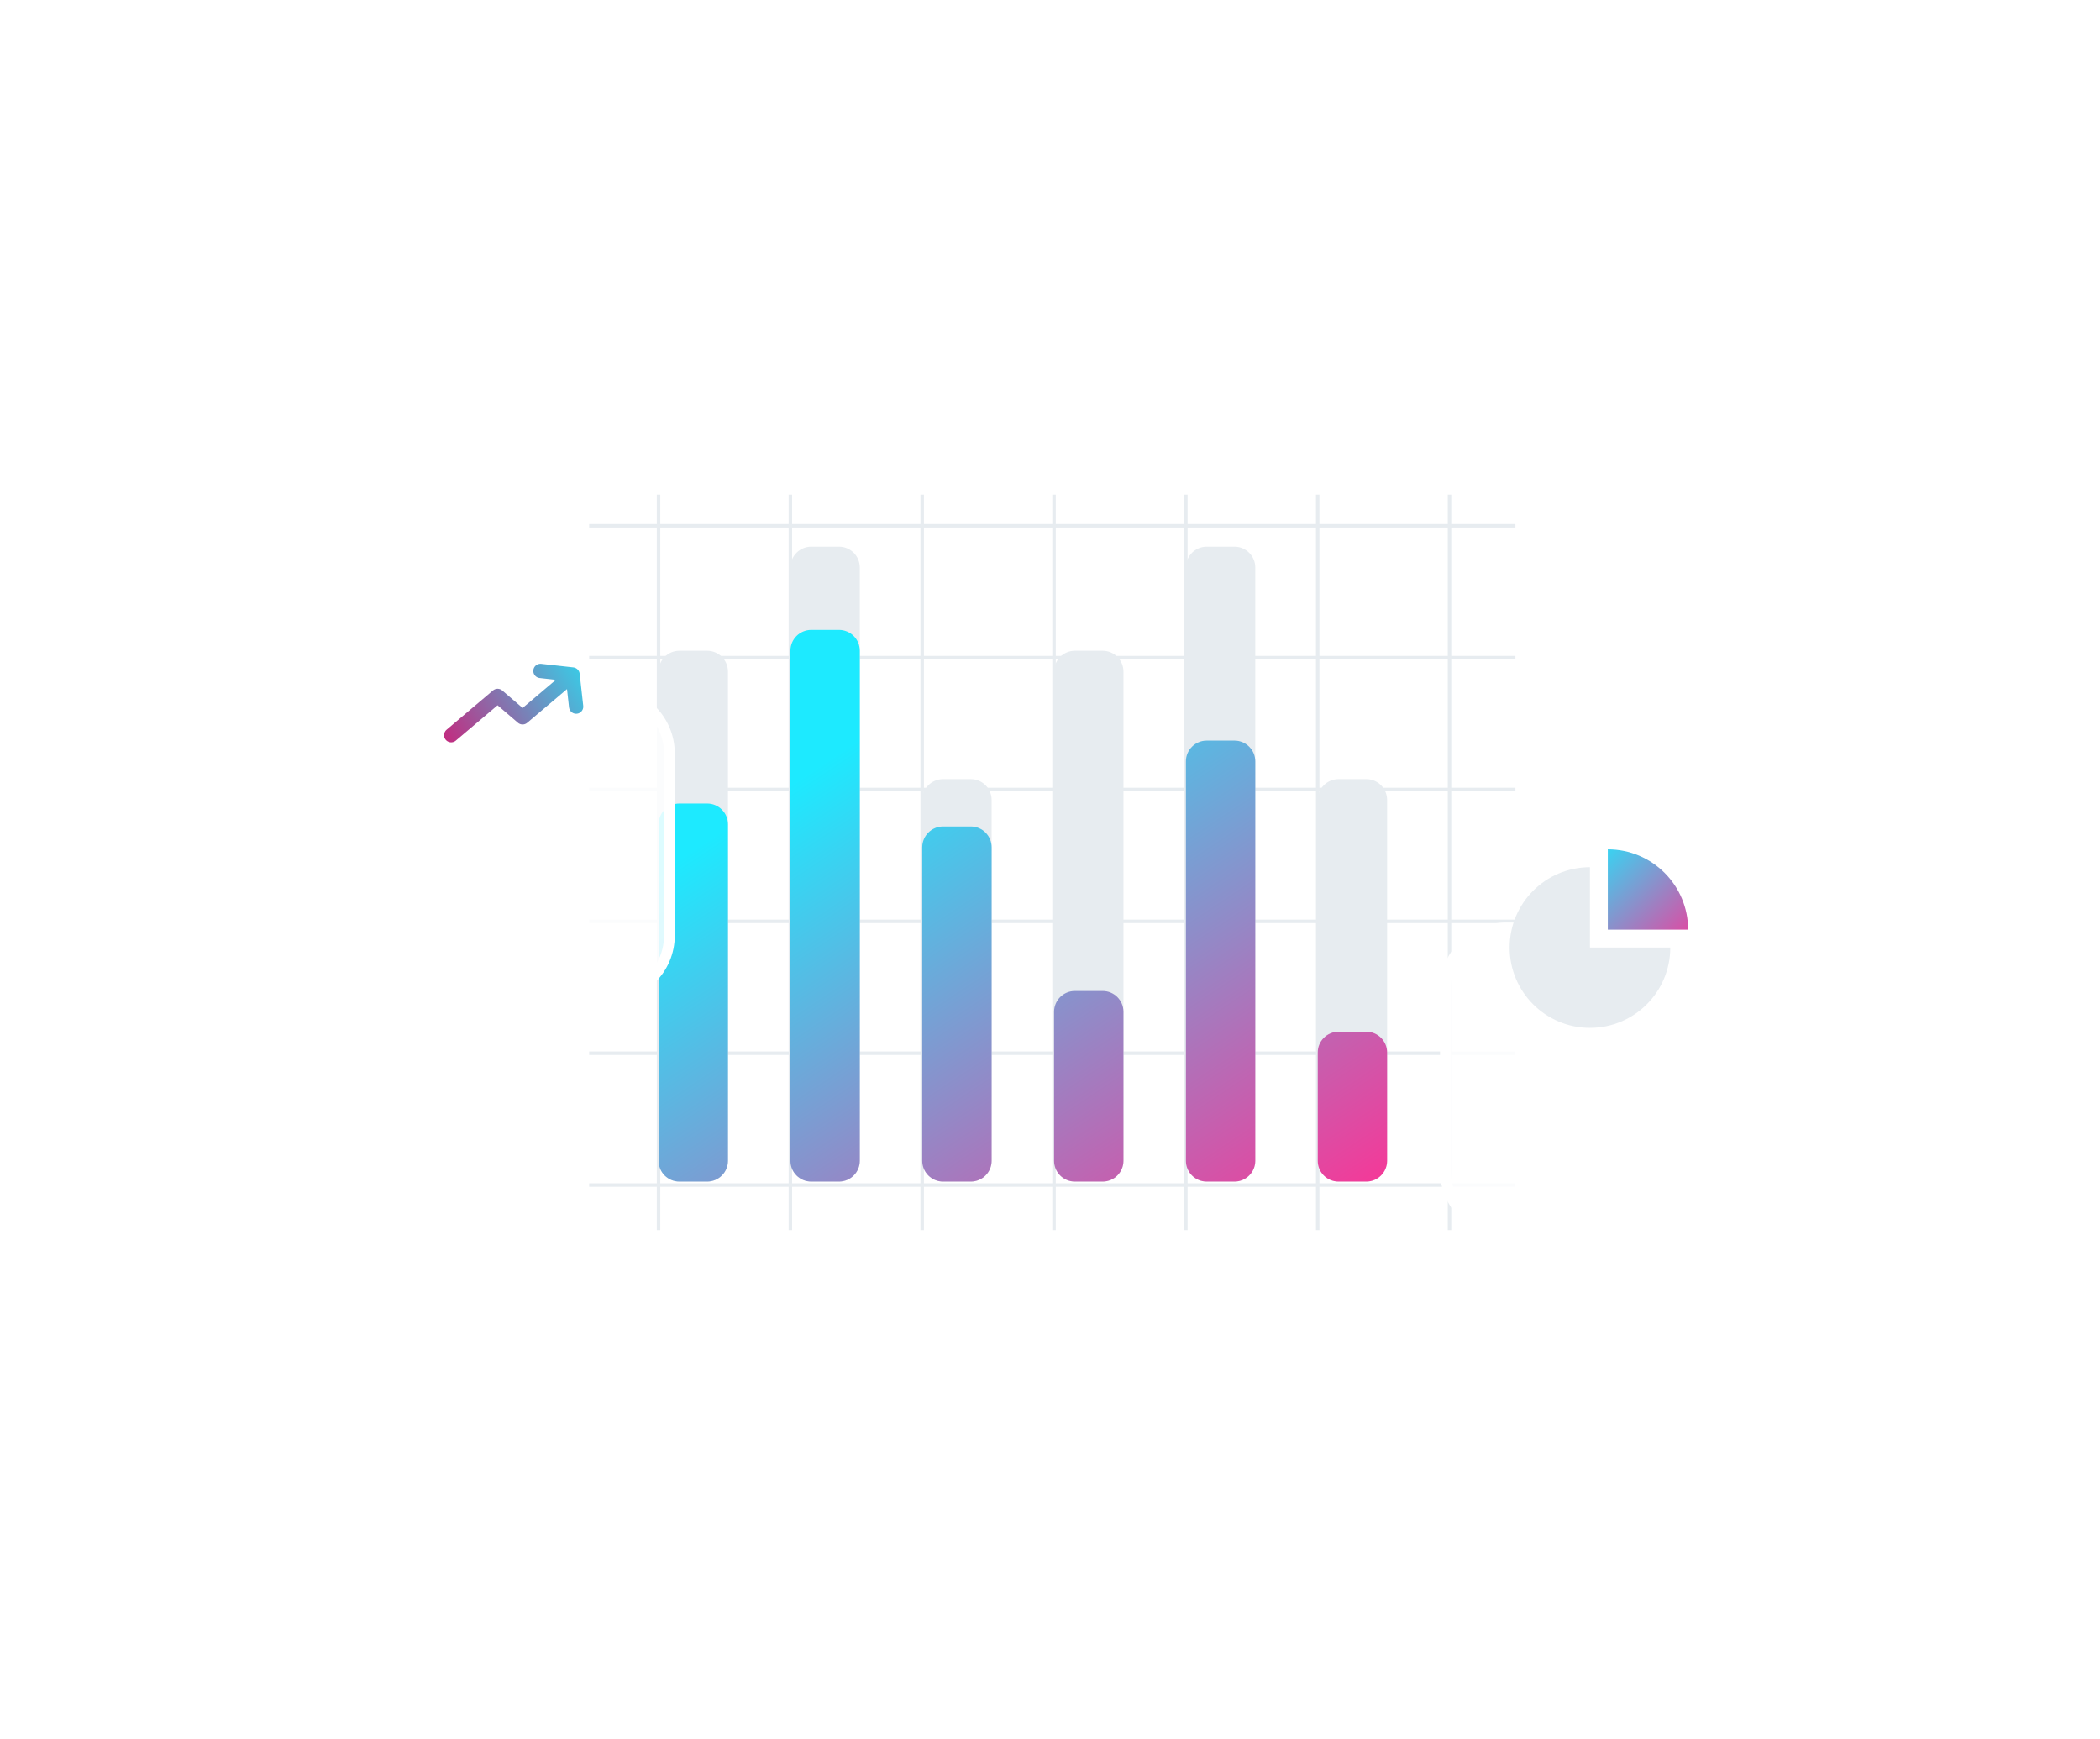  <svg
                xmlns="http://www.w3.org/2000/svg"
                width="500"
                height="414"
                viewBox="0 0 500 414"
                preserveAspectRatio="xMidYMid meet"
                style="width: 100%; height: 100%"
              >
                <defs>
                  <clipPath id="animationMask_PDHEjEk56X">
                    <rect width="500" height="414" x="0" y="0"></rect>
                  </clipPath>
                  <filter
                    id="EzjdPs1njX"
                    filterUnits="objectBoundingBox"
                    x="-100%"
                    y="-100%"
                    width="400%"
                    height="400%"
                  >
                    <feGaussianBlur
                      in="SourceAlpha"
                      result="drop_shadow_1"
                      stdDeviation="32.5"
                    ></feGaussianBlur>
                    <feOffset
                      dx="1.5615356188514449e-15"
                      dy="25.502"
                      in="drop_shadow_1"
                      result="drop_shadow_2"
                    ></feOffset>
                    <feFlood
                      flood-color="#000000"
                      flood-opacity="0.131"
                      result="drop_shadow_3"
                    ></feFlood>
                    <feComposite
                      in="drop_shadow_3"
                      in2="drop_shadow_2"
                      operator="in"
                      result="drop_shadow_4"
                    ></feComposite>
                    <feMerge>
                      <feMergeNode></feMergeNode>
                      <feMergeNode in="SourceGraphic"></feMergeNode>
                    </feMerge>
                  </filter>
                  <linearGradient
                    id="gr_HmeBZn7Fhz"
                    spreadMethod="pad"
                    gradientUnits="userSpaceOnUse"
                    x1="-7.008"
                    y1="22.699"
                    x2="40.123"
                    y2="-6.092"
                  >
                    <stop offset="0%" stop-color="rgb(213,21,113)"></stop>
                    <stop offset="50%" stop-color="rgb(126,123,179)"></stop>
                    <stop offset="100%" stop-color="rgb(39,225,244)"></stop>
                  </linearGradient>
                  <filter
                    id="KWEGHI8r3X"
                    filterUnits="objectBoundingBox"
                    x="-100%"
                    y="-100%"
                    width="400%"
                    height="400%"
                  >
                    <feGaussianBlur
                      in="SourceAlpha"
                      result="drop_shadow_1"
                      stdDeviation="17.75"
                    ></feGaussianBlur>
                    <feOffset
                      dx="2.4492935982947065e-15"
                      dy="40"
                      in="drop_shadow_1"
                      result="drop_shadow_2"
                    ></feOffset>
                    <feFlood
                      flood-color="#000000"
                      flood-opacity="0.15"
                      result="drop_shadow_3"
                    ></feFlood>
                    <feComposite
                      in="drop_shadow_3"
                      in2="drop_shadow_2"
                      operator="in"
                      result="drop_shadow_4"
                    ></feComposite>
                    <feMerge>
                      <feMergeNode></feMergeNode>
                      <feMergeNode in="SourceGraphic"></feMergeNode>
                    </feMerge>
                  </filter>
                  <linearGradient
                    id="gr_1nuACfooeV"
                    spreadMethod="pad"
                    gradientUnits="userSpaceOnUse"
                    x1="27.091"
                    y1="28.566"
                    x2="-4.851"
                    y2="-3.229"
                  >
                    <stop offset="0%" stop-color="rgb(255,48,147)"></stop>
                    <stop offset="50%" stop-color="rgb(142,141,201)"></stop>
                    <stop offset="100%" stop-color="rgb(29,234,255)"></stop>
                  </linearGradient>
                  <filter
                    id="VzheKE66D4"
                    filterUnits="objectBoundingBox"
                    x="-100%"
                    y="-100%"
                    width="400%"
                    height="400%"
                  >
                    <feGaussianBlur
                      in="SourceAlpha"
                      result="drop_shadow_1"
                      stdDeviation="17.75"
                    ></feGaussianBlur>
                    <feOffset
                      dx="2.4492935982947065e-15"
                      dy="40"
                      in="drop_shadow_1"
                      result="drop_shadow_2"
                    ></feOffset>
                    <feFlood
                      flood-color="#000000"
                      flood-opacity="0.15"
                      result="drop_shadow_3"
                    ></feFlood>
                    <feComposite
                      in="drop_shadow_3"
                      in2="drop_shadow_2"
                      operator="in"
                      result="drop_shadow_4"
                    ></feComposite>
                    <feMerge>
                      <feMergeNode></feMergeNode>
                      <feMergeNode in="SourceGraphic"></feMergeNode>
                    </feMerge>
                  </filter>
                  <clipPath id="cp_yp2npJzV">
                    <path d="M0,0 L210,0 L210,184 L0,184z"></path>
                  </clipPath>
                  <linearGradient
                    id="gr_CDz2EvAqno"
                    spreadMethod="pad"
                    gradientUnits="userSpaceOnUse"
                    x1="39.816"
                    y1="-36.781"
                    x2="150.141"
                    y2="128.977"
                  >
                    <stop offset="0%" stop-color="rgb(255,48,147)"></stop>
                    <stop offset="50%" stop-color="rgb(142,141,201)"></stop>
                    <stop offset="100%" stop-color="rgb(29,234,255)"></stop>
                  </linearGradient>
                </defs>
                <g clip-path="url(#animationMask_PDHEjEk56X)">
                  <g transform="matrix(1,0,0,1,0,0)" opacity="1">
                    <rect width="500" height="414" fill="#ffffff"></rect>
                  </g>
                  <g
                    filter="url(#EzjdPs1njX)"
                    style="user-select: none"
                    transform="matrix(1,0,0,1,119.616,101.215)"
                    opacity="1"
                  >
                    <g opacity="1" transform="matrix(0.826,0,0,0.826,0,0)">
                      <path
                        fill="rgb(255,255,255)"
                        fill-opacity="1"
                        d="M0 0 M315.53,17 C315.53,17 315.53,239 315.53,239 C315.53,248.382 307.912,256 298.53,256 C298.53,256 17,256 17,256 C7.618,256 0,248.382 0,239 C0,239 0,17 0,17 C0,7.618 7.618,0 17,0 C17,0 298.53,0 298.53,0 C307.912,0 315.53,7.618 315.53,17z"
                      ></path>
                      <path
                        stroke-linecap="butt"
                        stroke-linejoin="miter"
                        fill-opacity="0"
                        stroke-miterlimit="4"
                        stroke="rgb(255,255,255)"
                        stroke-opacity="1"
                        stroke-width="3"
                        d="M0 0 M315.53,17 C315.53,17 315.53,239 315.53,239 C315.53,248.382 307.912,256 298.53,256 C298.53,256 17,256 17,256 C7.618,256 0,248.382 0,239 C0,239 0,17 0,17 C0,7.618 7.618,0 17,0 C17,0 298.53,0 298.53,0 C307.912,0 315.53,7.618 315.53,17z"
                      ></path>
                    </g>
                  </g>
                  <g
                    style="user-select: none; display: block"
                    transform="matrix(1,0,0,1,140.277,116.917)"
                    opacity="1"
                  >
                    <g opacity="1" transform="matrix(0.826,0,0,0.826,0,0)">
                      <path
                        stroke-linecap="butt"
                        stroke-linejoin="miter"
                        fill-opacity="0"
                        stroke-miterlimit="4"
                        style="display: block"
                        stroke="rgb(231,236,240)"
                        stroke-opacity="1"
                        stroke-width="1"
                        d="M0 0 M0,162 C0,162 267,162 267,162M0 0 M0,86 C0,86 267,86 267,86M0 0 M0,200 C0,200 267,200 267,200M0 0 M0,124 C0,124 267,124 267,124M0 0 M0,48 C0,48 267,48 267,48M0 0 M0,10 C0,10 267,10 267,10M0 0 M248,1 C248,1 248,213 248,213M0 0 M172,1 C172,1 172,213 172,213M0 0 M96,1 C96,1 96,213 96,213M0 0 M210,1 C210,1 210,213 210,213M0 0 M134,1 C134,1 134,213 134,213M0 0 M58,1 C58,1 58,213 58,213M0 0 M20,1 C20,1 20,213 20,213"
                      ></path>
                      <g opacity="1" transform="matrix(1,0,0,1,0,161)"></g>
                      <g opacity="1" transform="matrix(1,0,0,1,0,85)"></g>
                      <g opacity="1" transform="matrix(1,0,0,1,0,199)"></g>
                      <g opacity="1" transform="matrix(1,0,0,1,0,123)"></g>
                      <g opacity="1" transform="matrix(1,0,0,1,0,47)"></g>
                      <g opacity="1" transform="matrix(1,0,0,1,0,9)"></g>
                      <g opacity="1" transform="matrix(1,0,0,1,246,0)"></g>
                      <g opacity="1" transform="matrix(1,0,0,1,170,0)"></g>
                      <g opacity="1" transform="matrix(1,0,0,1,94,0)"></g>
                      <g opacity="1" transform="matrix(1,0,0,1,208,0)"></g>
                      <g opacity="1" transform="matrix(1,0,0,1,132,0)"></g>
                      <g opacity="1" transform="matrix(1,0,0,1,56,0)"></g>
                      <g opacity="1" transform="matrix(1,0,0,1,18,0)"></g>
                    </g>
                  </g>
                  <g
                    clip-path="url(#cp_yp2npJzV)"
                    style="display: block"
                    transform="matrix(0.826,0,0,0.826,156.806,130.141)"
                    opacity="1"
                  >
                    <g
                      style="user-select: none; display: block"
                      transform="matrix(-1,1.2246467991473532e-16,-1.2246467991473532e-16,-1,210,183)"
                      opacity="1"
                    >
                      <g opacity="1" transform="matrix(1,0,0,1,0,0)">
                        <path
                          style="display: block"
                          fill="rgb(231,236,240)"
                          fill-opacity="1"
                          d="M0 0 M172,6 C172,6 172,177 172,177 C172,180.311 169.311,183 166,183 C166,183 158,183 158,183 C154.689,183 152,180.311 152,177 C152,177 152,6 152,6 C152,2.689 154.689,0 158,0 C158,0 166,0 166,0 C169.311,0 172,2.689 172,6zM0 0 M210,6 C210,6 210,147 210,147 C210,150.311 207.311,153 204,153 C204,153 196,153 196,153 C192.689,153 190,150.311 190,147 C190,147 190,6 190,6 C190,2.689 192.689,0 196,0 C196,0 204,0 204,0 C207.311,0 210,2.689 210,6zM0 0 M134,6 C134,6 134,110 134,110 C134,113.311 131.311,116 128,116 C128,116 120,116 120,116 C116.689,116 114,113.311 114,110 C114,110 114,6 114,6 C114,2.689 116.689,0 120,0 C120,0 128,0 128,0 C131.311,0 134,2.689 134,6zM0 0 M58,6 C58,6 58,177 58,177 C58,180.311 55.311,183 52,183 C52,183 44,183 44,183 C40.689,183 38,180.311 38,177 C38,177 38,6 38,6 C38,2.689 40.689,0 44,0 C44,0 52,0 52,0 C55.311,0 58,2.689 58,6zM0 0 M96,6 C96,6 96,147 96,147 C96,150.311 93.311,153 90,153 C90,153 82,153 82,153 C78.689,153 76,150.311 76,147 C76,147 76,6 76,6 C76,2.689 78.689,0 82,0 C82,0 90,0 90,0 C93.311,0 96,2.689 96,6zM0 0 M20,6 C20,6 20,110 20,110 C20,113.311 17.311,116 14,116 C14,116 6,116 6,116 C2.689,116 0,113.311 0,110 C0,110 0,6 0,6 C0,2.689 2.689,0 6,0 C6,0 14,0 14,0 C17.311,0 20,2.689 20,6z"
                        ></path>
                        <g opacity="1" transform="matrix(1,0,0,1,0,0)"></g>
                      </g>
                    </g>
                    <g
                      style="user-select: none; display: block"
                      transform="matrix(-1,1.2246467991473532e-16,-1.2246467991473532e-16,-1,210,183)"
                      opacity="1"
                    >
                      <g opacity="1" transform="matrix(1,0,0,1,0,0)">
                        <path
                          fill="url(#gr_CDz2EvAqno)"
                          style="display: block"
                          fill-opacity="1"
                          d="M0 0 M172,6 C172,6 172,153.011 172,153.011 C172,156.322 169.311,159.011 166,159.011 C166,159.011 158,159.011 158,159.011 C154.689,159.011 152,156.322 152,153.011 C152,153.011 152,6 152,6 C152,2.689 154.689,0 158,0 C158,0 166,0 166,0 C169.311,0 172,2.689 172,6zM0 0 M210,6 C210,6 210,102.969 210,102.969 C210,106.281 207.311,108.969 204,108.969 C204,108.969 196,108.969 196,108.969 C192.689,108.969 190,106.281 190,102.969 C190,102.969 190,6 190,6 C190,2.689 192.689,0 196,0 C196,0 204,0 204,0 C207.311,0 210,2.689 210,6zM0 0 M134,6 C134,6 134,96.352 134,96.352 C134,99.663 131.311,102.352 128,102.352 C128,102.352 120,102.352 120,102.352 C116.689,102.352 114,99.663 114,96.352 C114,96.352 114,6 114,6 C114,2.689 116.689,0 120,0 C120,0 128,0 128,0 C131.311,0 134,2.689 134,6zM0 0 M58,6 C58,6 58,121.107 58,121.107 C58,124.419 55.311,127.107 52,127.107 C52,127.107 44,127.107 44,127.107 C40.689,127.107 38,124.419 38,121.107 C38,121.107 38,6 38,6 C38,2.689 40.689,0 44,0 C44,0 52,0 52,0 C55.311,0 58,2.689 58,6zM0 0 M96,6 C96,6 96,48.942 96,48.942 C96,52.254 93.311,54.942 90,54.942 C90,54.942 82,54.942 82,54.942 C78.689,54.942 76,52.254 76,48.942 C76,48.942 76,6 76,6 C76,2.689 78.689,0 82,0 C82,0 90,0 90,0 C93.311,0 96,2.689 96,6zM0 0 M20,6 C20,6 20,37.201 20,37.201 C20,40.512 17.311,43.201 14,43.201 C14,43.201 6,43.201 6,43.201 C2.689,43.201 0,40.512 0,37.201 C0,37.201 0,6 0,6 C0,2.689 2.689,0 6,0 C6,0 14,0 14,0 C17.311,0 20,2.689 20,6z"
                        ></path>
                        <g opacity="1" transform="matrix(1,0,0,1,0,0)"></g>
                      </g>
                    </g>
                  </g>
                  <g
                    filter="url(#VzheKE66D4)"
                    style="user-select: none; display: block"
                    transform="matrix(0.85,0,0,0.85,344.137,186.901)"
                    opacity="1"
                  >
                    <g opacity="1" transform="matrix(1,0,0,1,0,0)">
                      <path
                        style="display: block"
                        fill="rgb(255,255,255)"
                        fill-opacity="0.85"
                        d="M0 0 M85,17 C85,17 85,68 85,68 C85,77.382 77.382,85 68,85 C68,85 17,85 17,85 C7.618,85 0,77.382 0,68 C0,68 0,17 0,17 C0,7.618 7.618,0 17,0 C17,0 68,0 68,0 C77.382,0 85,7.618 85,17z"
                      ></path>
                      <path
                        stroke-linecap="butt"
                        stroke-linejoin="miter"
                        fill-opacity="0"
                        stroke-miterlimit="4"
                        style="display: block"
                        stroke="rgb(255,255,255)"
                        stroke-opacity="1"
                        stroke-width="3"
                        d="M0 0 M85,17 C85,17 85,68 85,68 C85,77.382 77.382,85 68,85 C68,85 17,85 17,85 C7.618,85 0,77.382 0,68 C0,68 0,17 0,17 C0,7.618 7.618,0 17,0 C17,0 68,0 68,0 C77.382,0 85,7.618 85,17z"
                      ></path>
                    </g>
                  </g>
                  <g
                    style="user-select: none; display: block"
                    transform="matrix(0.85,0,0,0.85,359.437,206.451)"
                    opacity="1"
                  >
                    <g opacity="1" transform="matrix(1,0,0,1,0,0)">
                      <path
                        style="display: block"
                        fill="rgb(231,236,240)"
                        fill-opacity="1"
                        d="M0 0 M22.5,0 C10.07,0 0,10.07 0,22.5 C0,34.93 10.07,45 22.5,45 C34.93,45 45,34.93 45,22.5 C45,22.5 22.5,22.5 22.5,22.5 C22.5,22.5 22.5,0 22.5,0z"
                      ></path>
                    </g>
                  </g>
                  <g
                    style="user-select: none; display: block"
                    transform="matrix(0.85,0,0,0.85,382.812,202.201)"
                    opacity="1"
                  >
                    <g opacity="1" transform="matrix(1,0,0,1,0,0)">
                      <path
                        fill="url(#gr_1nuACfooeV)"
                        style="display: block"
                        fill-opacity="1"
                        d="M0 0 M0,0 C0,0 0,22.5 0,22.5 C0,22.5 22.5,22.5 22.5,22.5 C22.5,10.07 12.43,0 0,0z"
                      ></path>
                    </g>
                  </g>
                  <g
                    filter="url(#KWEGHI8r3X)"
                    style="user-select: none; display: block"
                    transform="matrix(0.85,0,0,0.85,87.137,130.901)"
                    opacity="1"
                  >
                    <g opacity="1" transform="matrix(1,0,0,1,0,0)">
                      <path
                        style="display: block"
                        fill="rgb(255,255,255)"
                        fill-opacity="0.85"
                        d="M0 0 M85,17 C85,17 85,68 85,68 C85,77.382 77.382,85 68,85 C68,85 17,85 17,85 C7.618,85 0,77.382 0,68 C0,68 0,17 0,17 C0,7.618 7.618,0 17,0 C17,0 68,0 68,0 C77.382,0 85,7.618 85,17z"
                      ></path>
                      <path
                        stroke-linecap="butt"
                        stroke-linejoin="miter"
                        fill-opacity="0"
                        stroke-miterlimit="4"
                        style="display: block"
                        stroke="rgb(255,255,255)"
                        stroke-opacity="1"
                        stroke-width="3"
                        d="M0 0 M85,17 C85,17 85,68 85,68 C85,77.382 77.382,85 68,85 C68,85 17,85 17,85 C7.618,85 0,77.382 0,68 C0,68 0,17 0,17 C0,7.618 7.618,0 17,0 C17,0 68,0 68,0 C77.382,0 85,7.618 85,17z"
                      ></path>
                    </g>
                  </g>
                  <g
                    style="user-select: none; display: block"
                    transform="matrix(0.85,0,0,0.85,107.426,159.724)"
                    opacity="1"
                  >
                    <g opacity="1" transform="matrix(1,0,0,1,0,0)">
                      <path
                        stroke-linecap="round"
                        stroke-linejoin="round"
                        fill-opacity="0"
                        stroke="url(#gr_HmeBZn7Fhz)"
                        style="display: block"
                        stroke-opacity="1"
                        stroke-width="4"
                        d="M0 0 M25,0 C25,0 34,1 34,1 C34,1 35,10 35,10M0 0 M0,18 C0,18 13,7 13,7 C13,7 20,13 20,13 C20,13 33,2 33,2"
                      ></path>
                      <g opacity="1" transform="matrix(1,0,0,1,24.65,0)"></g>
                      <g opacity="1" transform="matrix(1,0,0,1,0,1.99)"></g>
                    </g>
                  </g>
                </g>
              </svg>